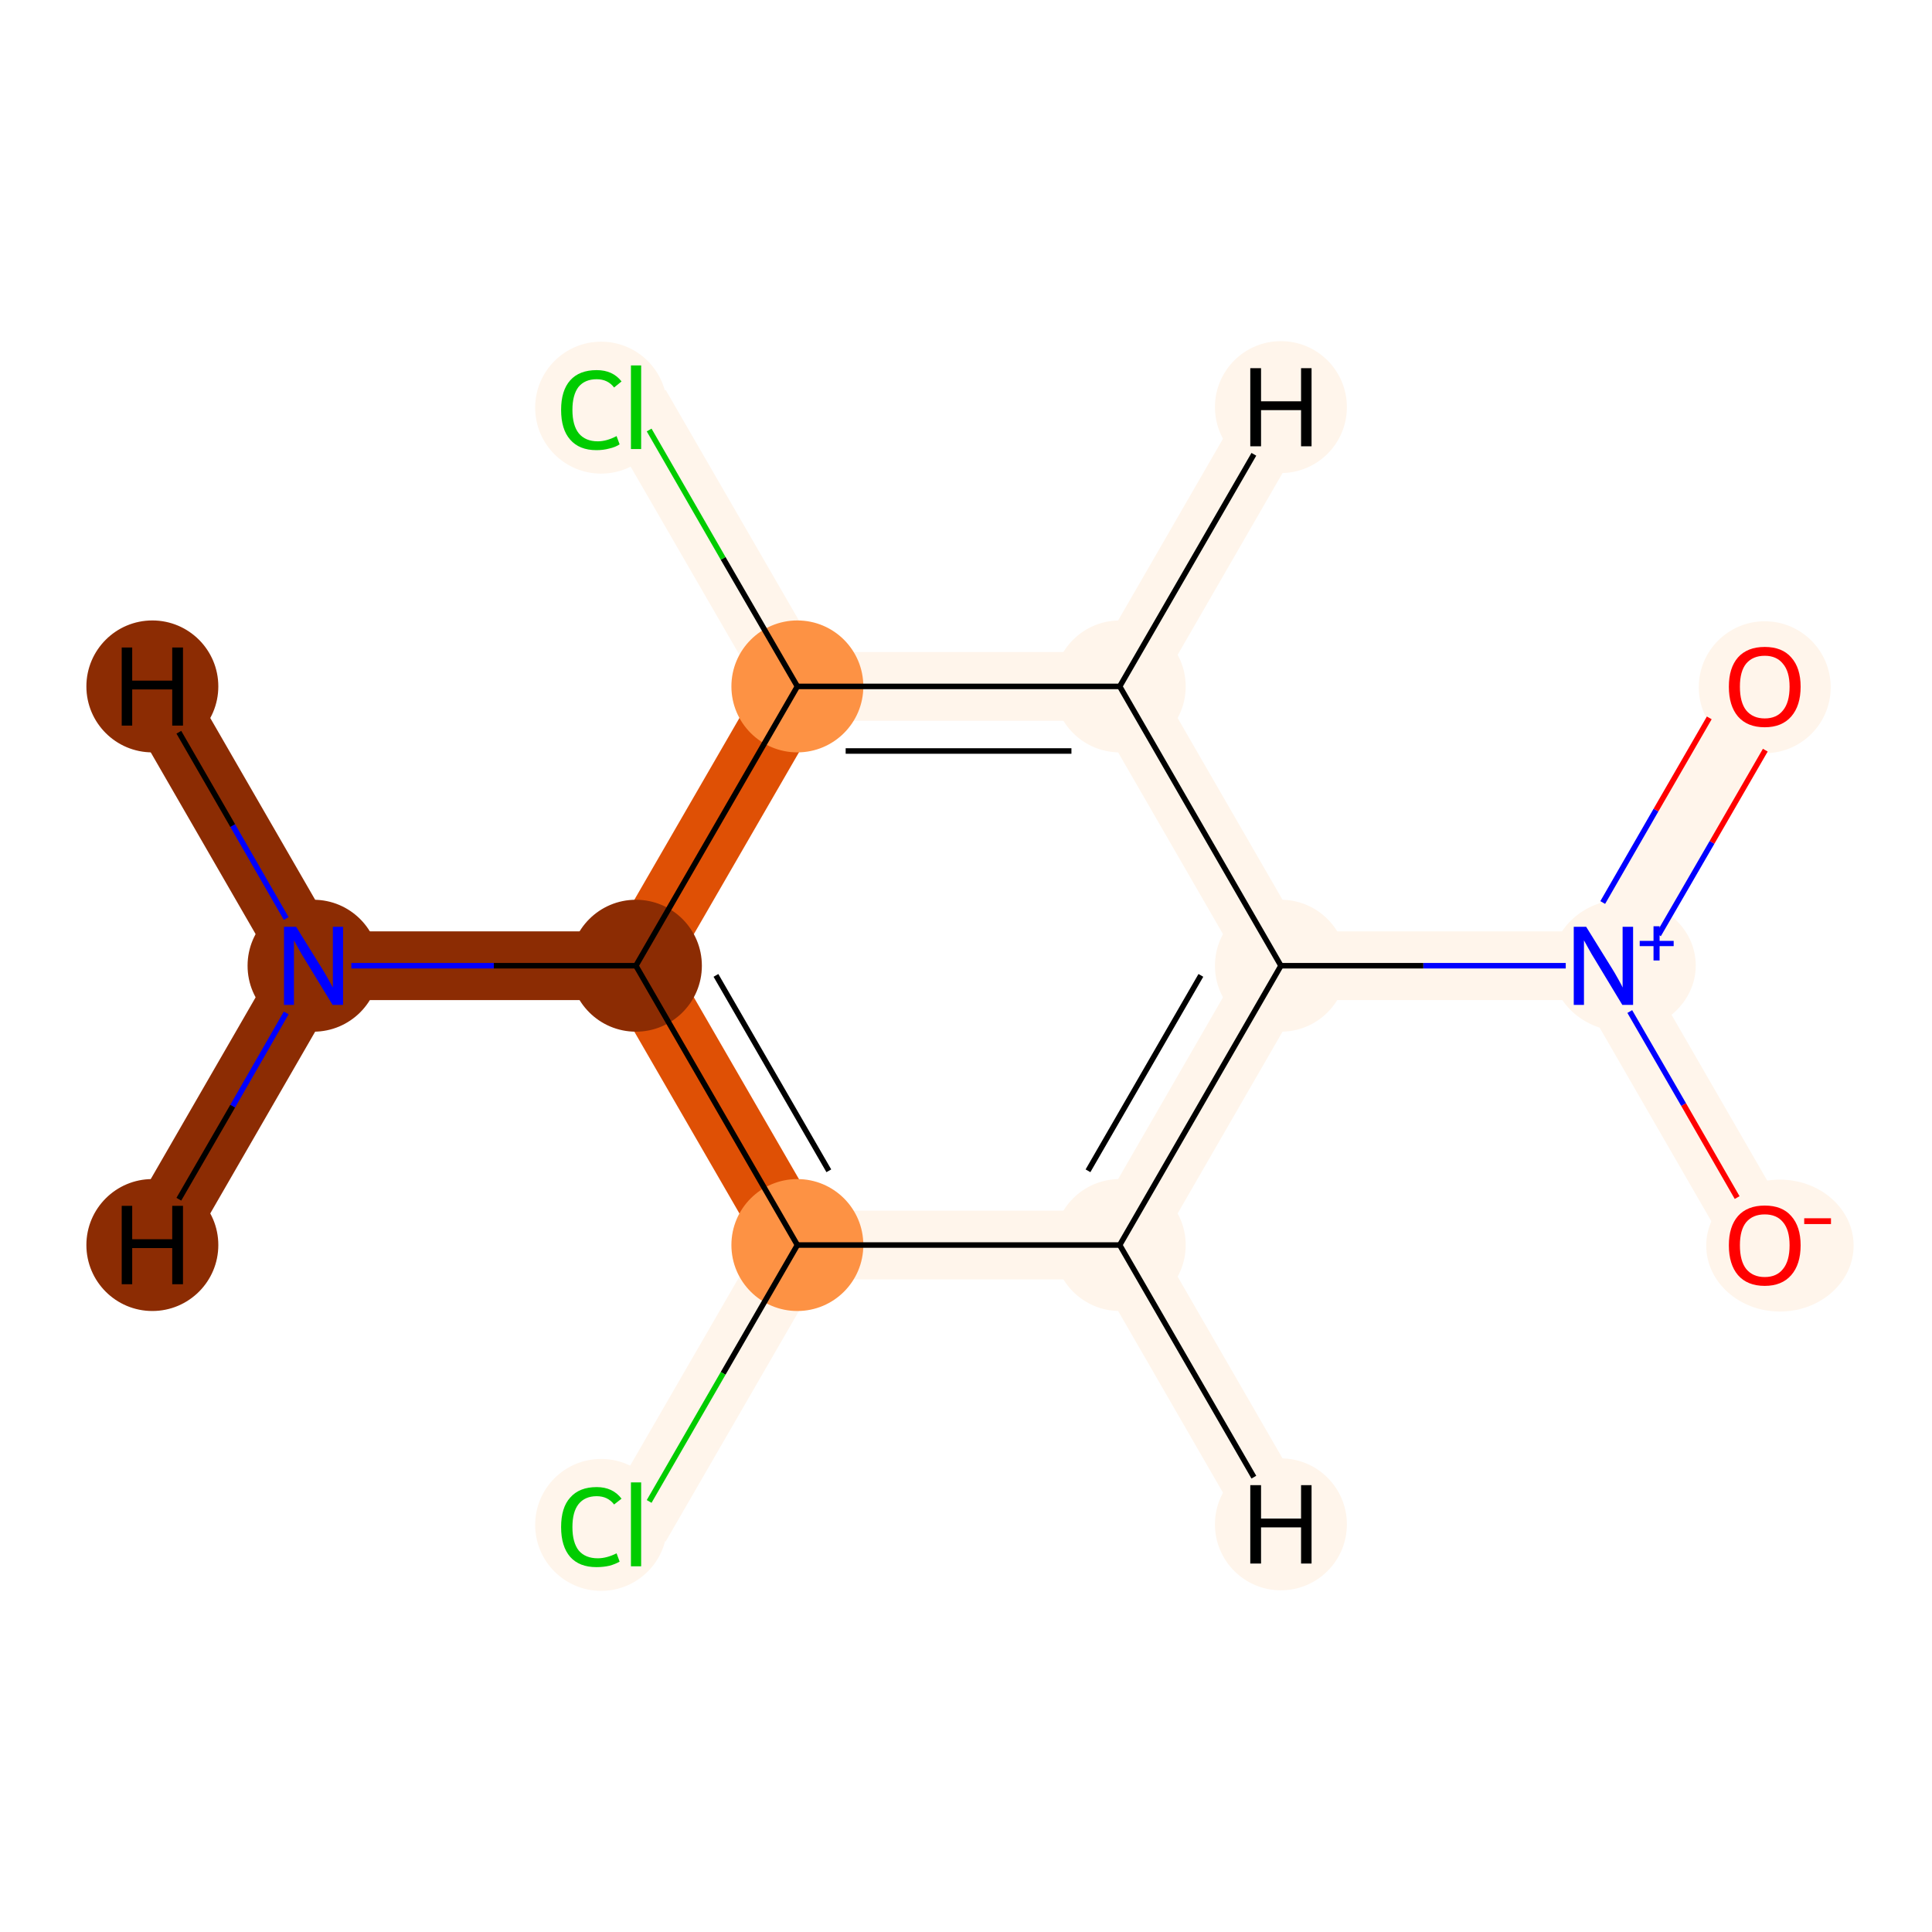 <?xml version='1.0' encoding='iso-8859-1'?>
<svg version='1.1' baseProfile='full'
              xmlns='http://www.w3.org/2000/svg'
                      xmlns:rdkit='http://www.rdkit.org/xml'
                      xmlns:xlink='http://www.w3.org/1999/xlink'
                  xml:space='preserve'
width='700px' height='700px' viewBox='0 0 700 700'>
<!-- END OF HEADER -->
<rect style='opacity:1.0;fill:#FFFFFF;stroke:none' width='700.0' height='700.0' x='0.0' y='0.0'> </rect>
<path d='M 639.4,451.1 L 581.0,349.9' style='fill:none;fill-rule:evenodd;stroke:#FFF5EB;stroke-width:24.9px;stroke-linecap:butt;stroke-linejoin:miter;stroke-opacity:1' />
<path d='M 581.0,349.9 L 639.4,248.7' style='fill:none;fill-rule:evenodd;stroke:#FFF5EB;stroke-width:24.9px;stroke-linecap:butt;stroke-linejoin:miter;stroke-opacity:1' />
<path d='M 581.0,349.9 L 464.1,349.9' style='fill:none;fill-rule:evenodd;stroke:#FFF5EB;stroke-width:24.9px;stroke-linecap:butt;stroke-linejoin:miter;stroke-opacity:1' />
<path d='M 464.1,349.9 L 405.7,451.1' style='fill:none;fill-rule:evenodd;stroke:#FFF5EB;stroke-width:24.9px;stroke-linecap:butt;stroke-linejoin:miter;stroke-opacity:1' />
<path d='M 464.1,349.9 L 405.7,248.7' style='fill:none;fill-rule:evenodd;stroke:#FFF5EB;stroke-width:24.9px;stroke-linecap:butt;stroke-linejoin:miter;stroke-opacity:1' />
<path d='M 405.7,451.1 L 288.9,451.1' style='fill:none;fill-rule:evenodd;stroke:#FFF5EB;stroke-width:24.9px;stroke-linecap:butt;stroke-linejoin:miter;stroke-opacity:1' />
<path d='M 405.7,451.1 L 464.1,552.3' style='fill:none;fill-rule:evenodd;stroke:#FFF5EB;stroke-width:24.9px;stroke-linecap:butt;stroke-linejoin:miter;stroke-opacity:1' />
<path d='M 288.9,451.1 L 230.4,552.3' style='fill:none;fill-rule:evenodd;stroke:#FFF5EB;stroke-width:24.9px;stroke-linecap:butt;stroke-linejoin:miter;stroke-opacity:1' />
<path d='M 288.9,451.1 L 230.4,349.9' style='fill:none;fill-rule:evenodd;stroke:#DF5005;stroke-width:24.9px;stroke-linecap:butt;stroke-linejoin:miter;stroke-opacity:1' />
<path d='M 230.4,349.9 L 288.9,248.7' style='fill:none;fill-rule:evenodd;stroke:#DF5005;stroke-width:24.9px;stroke-linecap:butt;stroke-linejoin:miter;stroke-opacity:1' />
<path d='M 230.4,349.9 L 113.6,349.9' style='fill:none;fill-rule:evenodd;stroke:#8C2C03;stroke-width:24.9px;stroke-linecap:butt;stroke-linejoin:miter;stroke-opacity:1' />
<path d='M 288.9,248.7 L 405.7,248.7' style='fill:none;fill-rule:evenodd;stroke:#FFF5EB;stroke-width:24.9px;stroke-linecap:butt;stroke-linejoin:miter;stroke-opacity:1' />
<path d='M 288.9,248.7 L 230.4,147.5' style='fill:none;fill-rule:evenodd;stroke:#FFF5EB;stroke-width:24.9px;stroke-linecap:butt;stroke-linejoin:miter;stroke-opacity:1' />
<path d='M 405.7,248.7 L 464.1,147.5' style='fill:none;fill-rule:evenodd;stroke:#FFF5EB;stroke-width:24.9px;stroke-linecap:butt;stroke-linejoin:miter;stroke-opacity:1' />
<path d='M 113.6,349.9 L 55.2,248.7' style='fill:none;fill-rule:evenodd;stroke:#8C2C03;stroke-width:24.9px;stroke-linecap:butt;stroke-linejoin:miter;stroke-opacity:1' />
<path d='M 113.6,349.9 L 55.2,451.1' style='fill:none;fill-rule:evenodd;stroke:#8C2C03;stroke-width:24.9px;stroke-linecap:butt;stroke-linejoin:miter;stroke-opacity:1' />
<ellipse cx='644.9' cy='451.3' rx='26.2' ry='23.4'  style='fill:#FFF5EB;fill-rule:evenodd;stroke:#FFF5EB;stroke-width:1.0px;stroke-linecap:butt;stroke-linejoin:miter;stroke-opacity:1' />
<ellipse cx='588.3' cy='349.8' rx='25.6' ry='23.4'  style='fill:#FFF5EB;fill-rule:evenodd;stroke:#FFF5EB;stroke-width:1.0px;stroke-linecap:butt;stroke-linejoin:miter;stroke-opacity:1' />
<ellipse cx='639.4' cy='249.0' rx='23.4' ry='23.4'  style='fill:#FFF5EB;fill-rule:evenodd;stroke:#FFF5EB;stroke-width:1.0px;stroke-linecap:butt;stroke-linejoin:miter;stroke-opacity:1' />
<ellipse cx='464.1' cy='349.9' rx='23.4' ry='23.4'  style='fill:#FFF5EB;fill-rule:evenodd;stroke:#FFF5EB;stroke-width:1.0px;stroke-linecap:butt;stroke-linejoin:miter;stroke-opacity:1' />
<ellipse cx='405.7' cy='451.1' rx='23.4' ry='23.4'  style='fill:#FFF5EB;fill-rule:evenodd;stroke:#FFF5EB;stroke-width:1.0px;stroke-linecap:butt;stroke-linejoin:miter;stroke-opacity:1' />
<ellipse cx='288.9' cy='451.1' rx='23.4' ry='23.4'  style='fill:#FD9244;fill-rule:evenodd;stroke:#FD9244;stroke-width:1.0px;stroke-linecap:butt;stroke-linejoin:miter;stroke-opacity:1' />
<ellipse cx='217.8' cy='552.5' rx='23.4' ry='23.4'  style='fill:#FFF5EB;fill-rule:evenodd;stroke:#FFF5EB;stroke-width:1.0px;stroke-linecap:butt;stroke-linejoin:miter;stroke-opacity:1' />
<ellipse cx='230.4' cy='349.9' rx='23.4' ry='23.4'  style='fill:#8C2C03;fill-rule:evenodd;stroke:#8C2C03;stroke-width:1.0px;stroke-linecap:butt;stroke-linejoin:miter;stroke-opacity:1' />
<ellipse cx='288.9' cy='248.7' rx='23.4' ry='23.4'  style='fill:#FD9244;fill-rule:evenodd;stroke:#FD9244;stroke-width:1.0px;stroke-linecap:butt;stroke-linejoin:miter;stroke-opacity:1' />
<ellipse cx='405.7' cy='248.7' rx='23.4' ry='23.4'  style='fill:#FFF5EB;fill-rule:evenodd;stroke:#FFF5EB;stroke-width:1.0px;stroke-linecap:butt;stroke-linejoin:miter;stroke-opacity:1' />
<ellipse cx='217.8' cy='147.7' rx='23.4' ry='23.4'  style='fill:#FFF5EB;fill-rule:evenodd;stroke:#FFF5EB;stroke-width:1.0px;stroke-linecap:butt;stroke-linejoin:miter;stroke-opacity:1' />
<ellipse cx='113.6' cy='349.9' rx='23.4' ry='23.4'  style='fill:#8C2C03;fill-rule:evenodd;stroke:#8C2C03;stroke-width:1.0px;stroke-linecap:butt;stroke-linejoin:miter;stroke-opacity:1' />
<ellipse cx='464.1' cy='552.3' rx='23.4' ry='23.4'  style='fill:#FFF5EB;fill-rule:evenodd;stroke:#FFF5EB;stroke-width:1.0px;stroke-linecap:butt;stroke-linejoin:miter;stroke-opacity:1' />
<ellipse cx='464.1' cy='147.5' rx='23.4' ry='23.4'  style='fill:#FFF5EB;fill-rule:evenodd;stroke:#FFF5EB;stroke-width:1.0px;stroke-linecap:butt;stroke-linejoin:miter;stroke-opacity:1' />
<ellipse cx='55.2' cy='248.7' rx='23.4' ry='23.4'  style='fill:#8C2C03;fill-rule:evenodd;stroke:#8C2C03;stroke-width:1.0px;stroke-linecap:butt;stroke-linejoin:miter;stroke-opacity:1' />
<ellipse cx='55.2' cy='451.1' rx='23.4' ry='23.4'  style='fill:#8C2C03;fill-rule:evenodd;stroke:#8C2C03;stroke-width:1.0px;stroke-linecap:butt;stroke-linejoin:miter;stroke-opacity:1' />
<path class='bond-0 atom-0 atom-1' d='M 629.4,433.9 L 610.0,400.2' style='fill:none;fill-rule:evenodd;stroke:#FF0000;stroke-width:2.0px;stroke-linecap:butt;stroke-linejoin:miter;stroke-opacity:1' />
<path class='bond-0 atom-0 atom-1' d='M 610.0,400.2 L 590.5,366.5' style='fill:none;fill-rule:evenodd;stroke:#0000FF;stroke-width:2.0px;stroke-linecap:butt;stroke-linejoin:miter;stroke-opacity:1' />
<path class='bond-1 atom-1 atom-2' d='M 600.9,338.7 L 620.3,305.2' style='fill:none;fill-rule:evenodd;stroke:#0000FF;stroke-width:2.0px;stroke-linecap:butt;stroke-linejoin:miter;stroke-opacity:1' />
<path class='bond-1 atom-1 atom-2' d='M 620.3,305.2 L 639.6,271.8' style='fill:none;fill-rule:evenodd;stroke:#FF0000;stroke-width:2.0px;stroke-linecap:butt;stroke-linejoin:miter;stroke-opacity:1' />
<path class='bond-1 atom-1 atom-2' d='M 580.7,327.0 L 600.0,293.5' style='fill:none;fill-rule:evenodd;stroke:#0000FF;stroke-width:2.0px;stroke-linecap:butt;stroke-linejoin:miter;stroke-opacity:1' />
<path class='bond-1 atom-1 atom-2' d='M 600.0,293.5 L 619.3,260.1' style='fill:none;fill-rule:evenodd;stroke:#FF0000;stroke-width:2.0px;stroke-linecap:butt;stroke-linejoin:miter;stroke-opacity:1' />
<path class='bond-2 atom-1 atom-3' d='M 567.3,349.9 L 515.7,349.9' style='fill:none;fill-rule:evenodd;stroke:#0000FF;stroke-width:2.0px;stroke-linecap:butt;stroke-linejoin:miter;stroke-opacity:1' />
<path class='bond-2 atom-1 atom-3' d='M 515.7,349.9 L 464.1,349.9' style='fill:none;fill-rule:evenodd;stroke:#000000;stroke-width:2.0px;stroke-linecap:butt;stroke-linejoin:miter;stroke-opacity:1' />
<path class='bond-3 atom-3 atom-4' d='M 464.1,349.9 L 405.7,451.1' style='fill:none;fill-rule:evenodd;stroke:#000000;stroke-width:2.0px;stroke-linecap:butt;stroke-linejoin:miter;stroke-opacity:1' />
<path class='bond-3 atom-3 atom-4' d='M 435.1,353.4 L 394.2,424.2' style='fill:none;fill-rule:evenodd;stroke:#000000;stroke-width:2.0px;stroke-linecap:butt;stroke-linejoin:miter;stroke-opacity:1' />
<path class='bond-11 atom-9 atom-3' d='M 405.7,248.7 L 464.1,349.9' style='fill:none;fill-rule:evenodd;stroke:#000000;stroke-width:2.0px;stroke-linecap:butt;stroke-linejoin:miter;stroke-opacity:1' />
<path class='bond-4 atom-4 atom-5' d='M 405.7,451.1 L 288.9,451.1' style='fill:none;fill-rule:evenodd;stroke:#000000;stroke-width:2.0px;stroke-linecap:butt;stroke-linejoin:miter;stroke-opacity:1' />
<path class='bond-12 atom-4 atom-12' d='M 405.7,451.1 L 454.3,535.2' style='fill:none;fill-rule:evenodd;stroke:#000000;stroke-width:2.0px;stroke-linecap:butt;stroke-linejoin:miter;stroke-opacity:1' />
<path class='bond-5 atom-5 atom-6' d='M 288.9,451.1 L 262.0,497.6' style='fill:none;fill-rule:evenodd;stroke:#000000;stroke-width:2.0px;stroke-linecap:butt;stroke-linejoin:miter;stroke-opacity:1' />
<path class='bond-5 atom-5 atom-6' d='M 262.0,497.6 L 235.2,544.0' style='fill:none;fill-rule:evenodd;stroke:#00CC00;stroke-width:2.0px;stroke-linecap:butt;stroke-linejoin:miter;stroke-opacity:1' />
<path class='bond-6 atom-5 atom-7' d='M 288.9,451.1 L 230.4,349.9' style='fill:none;fill-rule:evenodd;stroke:#000000;stroke-width:2.0px;stroke-linecap:butt;stroke-linejoin:miter;stroke-opacity:1' />
<path class='bond-6 atom-5 atom-7' d='M 300.3,424.2 L 259.4,353.4' style='fill:none;fill-rule:evenodd;stroke:#000000;stroke-width:2.0px;stroke-linecap:butt;stroke-linejoin:miter;stroke-opacity:1' />
<path class='bond-7 atom-7 atom-8' d='M 230.4,349.9 L 288.9,248.7' style='fill:none;fill-rule:evenodd;stroke:#000000;stroke-width:2.0px;stroke-linecap:butt;stroke-linejoin:miter;stroke-opacity:1' />
<path class='bond-10 atom-7 atom-11' d='M 230.4,349.9 L 178.9,349.9' style='fill:none;fill-rule:evenodd;stroke:#000000;stroke-width:2.0px;stroke-linecap:butt;stroke-linejoin:miter;stroke-opacity:1' />
<path class='bond-10 atom-7 atom-11' d='M 178.9,349.9 L 127.3,349.9' style='fill:none;fill-rule:evenodd;stroke:#0000FF;stroke-width:2.0px;stroke-linecap:butt;stroke-linejoin:miter;stroke-opacity:1' />
<path class='bond-8 atom-8 atom-9' d='M 288.9,248.7 L 405.7,248.7' style='fill:none;fill-rule:evenodd;stroke:#000000;stroke-width:2.0px;stroke-linecap:butt;stroke-linejoin:miter;stroke-opacity:1' />
<path class='bond-8 atom-8 atom-9' d='M 306.4,272.1 L 388.2,272.1' style='fill:none;fill-rule:evenodd;stroke:#000000;stroke-width:2.0px;stroke-linecap:butt;stroke-linejoin:miter;stroke-opacity:1' />
<path class='bond-9 atom-8 atom-10' d='M 288.9,248.7 L 262.0,202.3' style='fill:none;fill-rule:evenodd;stroke:#000000;stroke-width:2.0px;stroke-linecap:butt;stroke-linejoin:miter;stroke-opacity:1' />
<path class='bond-9 atom-8 atom-10' d='M 262.0,202.3 L 235.2,155.8' style='fill:none;fill-rule:evenodd;stroke:#00CC00;stroke-width:2.0px;stroke-linecap:butt;stroke-linejoin:miter;stroke-opacity:1' />
<path class='bond-13 atom-9 atom-13' d='M 405.7,248.7 L 454.3,164.6' style='fill:none;fill-rule:evenodd;stroke:#000000;stroke-width:2.0px;stroke-linecap:butt;stroke-linejoin:miter;stroke-opacity:1' />
<path class='bond-14 atom-11 atom-14' d='M 103.7,332.8 L 84.3,299.1' style='fill:none;fill-rule:evenodd;stroke:#0000FF;stroke-width:2.0px;stroke-linecap:butt;stroke-linejoin:miter;stroke-opacity:1' />
<path class='bond-14 atom-11 atom-14' d='M 84.3,299.1 L 64.8,265.3' style='fill:none;fill-rule:evenodd;stroke:#000000;stroke-width:2.0px;stroke-linecap:butt;stroke-linejoin:miter;stroke-opacity:1' />
<path class='bond-15 atom-11 atom-15' d='M 103.7,367.0 L 84.3,400.8' style='fill:none;fill-rule:evenodd;stroke:#0000FF;stroke-width:2.0px;stroke-linecap:butt;stroke-linejoin:miter;stroke-opacity:1' />
<path class='bond-15 atom-11 atom-15' d='M 84.3,400.8 L 64.8,434.5' style='fill:none;fill-rule:evenodd;stroke:#000000;stroke-width:2.0px;stroke-linecap:butt;stroke-linejoin:miter;stroke-opacity:1' />
<path  class='atom-0' d='M 626.4 451.2
Q 626.4 444.4, 629.7 440.6
Q 633.1 436.8, 639.4 436.8
Q 645.7 436.8, 649.0 440.6
Q 652.4 444.4, 652.4 451.2
Q 652.4 458.1, 649.0 462.0
Q 645.6 465.9, 639.4 465.9
Q 633.1 465.9, 629.7 462.0
Q 626.4 458.1, 626.4 451.2
M 639.4 462.7
Q 643.7 462.7, 646.0 459.8
Q 648.4 456.9, 648.4 451.2
Q 648.4 445.6, 646.0 442.8
Q 643.7 440.0, 639.4 440.0
Q 635.1 440.0, 632.7 442.8
Q 630.4 445.6, 630.4 451.2
Q 630.4 456.9, 632.7 459.8
Q 635.1 462.7, 639.4 462.7
' fill='#FF0000'/>
<path  class='atom-0' d='M 653.7 441.4
L 663.4 441.4
L 663.4 443.5
L 653.7 443.5
L 653.7 441.4
' fill='#FF0000'/>
<path  class='atom-1' d='M 574.7 335.8
L 584.0 350.8
Q 584.9 352.2, 586.4 354.9
Q 587.9 357.6, 587.9 357.8
L 587.9 335.8
L 591.7 335.8
L 591.7 364.1
L 587.8 364.1
L 577.9 347.7
Q 576.7 345.8, 575.5 343.6
Q 574.3 341.4, 573.9 340.7
L 573.9 364.1
L 570.2 364.1
L 570.2 335.8
L 574.7 335.8
' fill='#0000FF'/>
<path  class='atom-1' d='M 594.1 340.9
L 599.1 340.9
L 599.1 335.6
L 601.3 335.6
L 601.3 340.9
L 606.4 340.9
L 606.4 342.8
L 601.3 342.8
L 601.3 348.0
L 599.1 348.0
L 599.1 342.8
L 594.1 342.8
L 594.1 340.9
' fill='#0000FF'/>
<path  class='atom-2' d='M 626.4 248.8
Q 626.4 242.0, 629.7 238.2
Q 633.1 234.4, 639.4 234.4
Q 645.7 234.4, 649.0 238.2
Q 652.4 242.0, 652.4 248.8
Q 652.4 255.7, 649.0 259.6
Q 645.6 263.5, 639.4 263.5
Q 633.1 263.5, 629.7 259.6
Q 626.4 255.7, 626.4 248.8
M 639.4 260.3
Q 643.7 260.3, 646.0 257.4
Q 648.4 254.5, 648.4 248.8
Q 648.4 243.3, 646.0 240.5
Q 643.7 237.6, 639.4 237.6
Q 635.1 237.6, 632.7 240.4
Q 630.4 243.2, 630.4 248.8
Q 630.4 254.5, 632.7 257.4
Q 635.1 260.3, 639.4 260.3
' fill='#FF0000'/>
<path  class='atom-6' d='M 203.3 553.3
Q 203.3 546.2, 206.6 542.6
Q 209.9 538.8, 216.2 538.8
Q 222.0 538.8, 225.2 543.0
L 222.5 545.1
Q 220.2 542.1, 216.2 542.1
Q 211.9 542.1, 209.6 545.0
Q 207.4 547.8, 207.4 553.3
Q 207.4 558.9, 209.7 561.8
Q 212.1 564.6, 216.6 564.6
Q 219.8 564.6, 223.4 562.8
L 224.5 565.8
Q 223.0 566.7, 220.8 567.3
Q 218.6 567.8, 216.1 567.8
Q 209.9 567.8, 206.6 564.1
Q 203.3 560.3, 203.3 553.3
' fill='#00CC00'/>
<path  class='atom-6' d='M 228.6 537.1
L 232.3 537.1
L 232.3 567.5
L 228.6 567.5
L 228.6 537.1
' fill='#00CC00'/>
<path  class='atom-10' d='M 203.3 148.5
Q 203.3 141.5, 206.6 137.8
Q 209.9 134.1, 216.2 134.1
Q 222.0 134.1, 225.2 138.2
L 222.5 140.4
Q 220.2 137.4, 216.2 137.4
Q 211.9 137.4, 209.6 140.2
Q 207.4 143.1, 207.4 148.5
Q 207.4 154.1, 209.7 157.0
Q 212.1 159.9, 216.6 159.9
Q 219.8 159.9, 223.4 158.0
L 224.5 161.0
Q 223.0 162.0, 220.8 162.5
Q 218.6 163.1, 216.1 163.1
Q 209.9 163.1, 206.6 159.3
Q 203.3 155.6, 203.3 148.5
' fill='#00CC00'/>
<path  class='atom-10' d='M 228.6 132.4
L 232.3 132.4
L 232.3 162.7
L 228.6 162.7
L 228.6 132.4
' fill='#00CC00'/>
<path  class='atom-11' d='M 107.3 335.8
L 116.6 350.8
Q 117.5 352.2, 119.0 354.9
Q 120.5 357.6, 120.6 357.8
L 120.6 335.8
L 124.3 335.8
L 124.3 364.1
L 120.5 364.1
L 110.5 347.7
Q 109.3 345.8, 108.1 343.6
Q 106.9 341.4, 106.5 340.7
L 106.5 364.1
L 102.9 364.1
L 102.9 335.8
L 107.3 335.8
' fill='#0000FF'/>
<path  class='atom-12' d='M 453.0 538.1
L 456.9 538.1
L 456.9 550.2
L 471.4 550.2
L 471.4 538.1
L 475.2 538.1
L 475.2 566.5
L 471.4 566.5
L 471.4 553.4
L 456.9 553.4
L 456.9 566.5
L 453.0 566.5
L 453.0 538.1
' fill='#000000'/>
<path  class='atom-13' d='M 453.0 133.4
L 456.9 133.4
L 456.9 145.4
L 471.4 145.4
L 471.4 133.4
L 475.2 133.4
L 475.2 161.7
L 471.4 161.7
L 471.4 148.6
L 456.9 148.6
L 456.9 161.7
L 453.0 161.7
L 453.0 133.4
' fill='#000000'/>
<path  class='atom-14' d='M 44.1 234.6
L 47.9 234.6
L 47.9 246.6
L 62.4 246.6
L 62.4 234.6
L 66.3 234.6
L 66.3 262.9
L 62.4 262.9
L 62.4 249.8
L 47.9 249.8
L 47.9 262.9
L 44.1 262.9
L 44.1 234.6
' fill='#000000'/>
<path  class='atom-15' d='M 44.1 436.9
L 47.9 436.9
L 47.9 449.0
L 62.4 449.0
L 62.4 436.9
L 66.3 436.9
L 66.3 465.3
L 62.4 465.3
L 62.4 452.2
L 47.9 452.2
L 47.9 465.3
L 44.1 465.3
L 44.1 436.9
' fill='#000000'/>
</svg>
